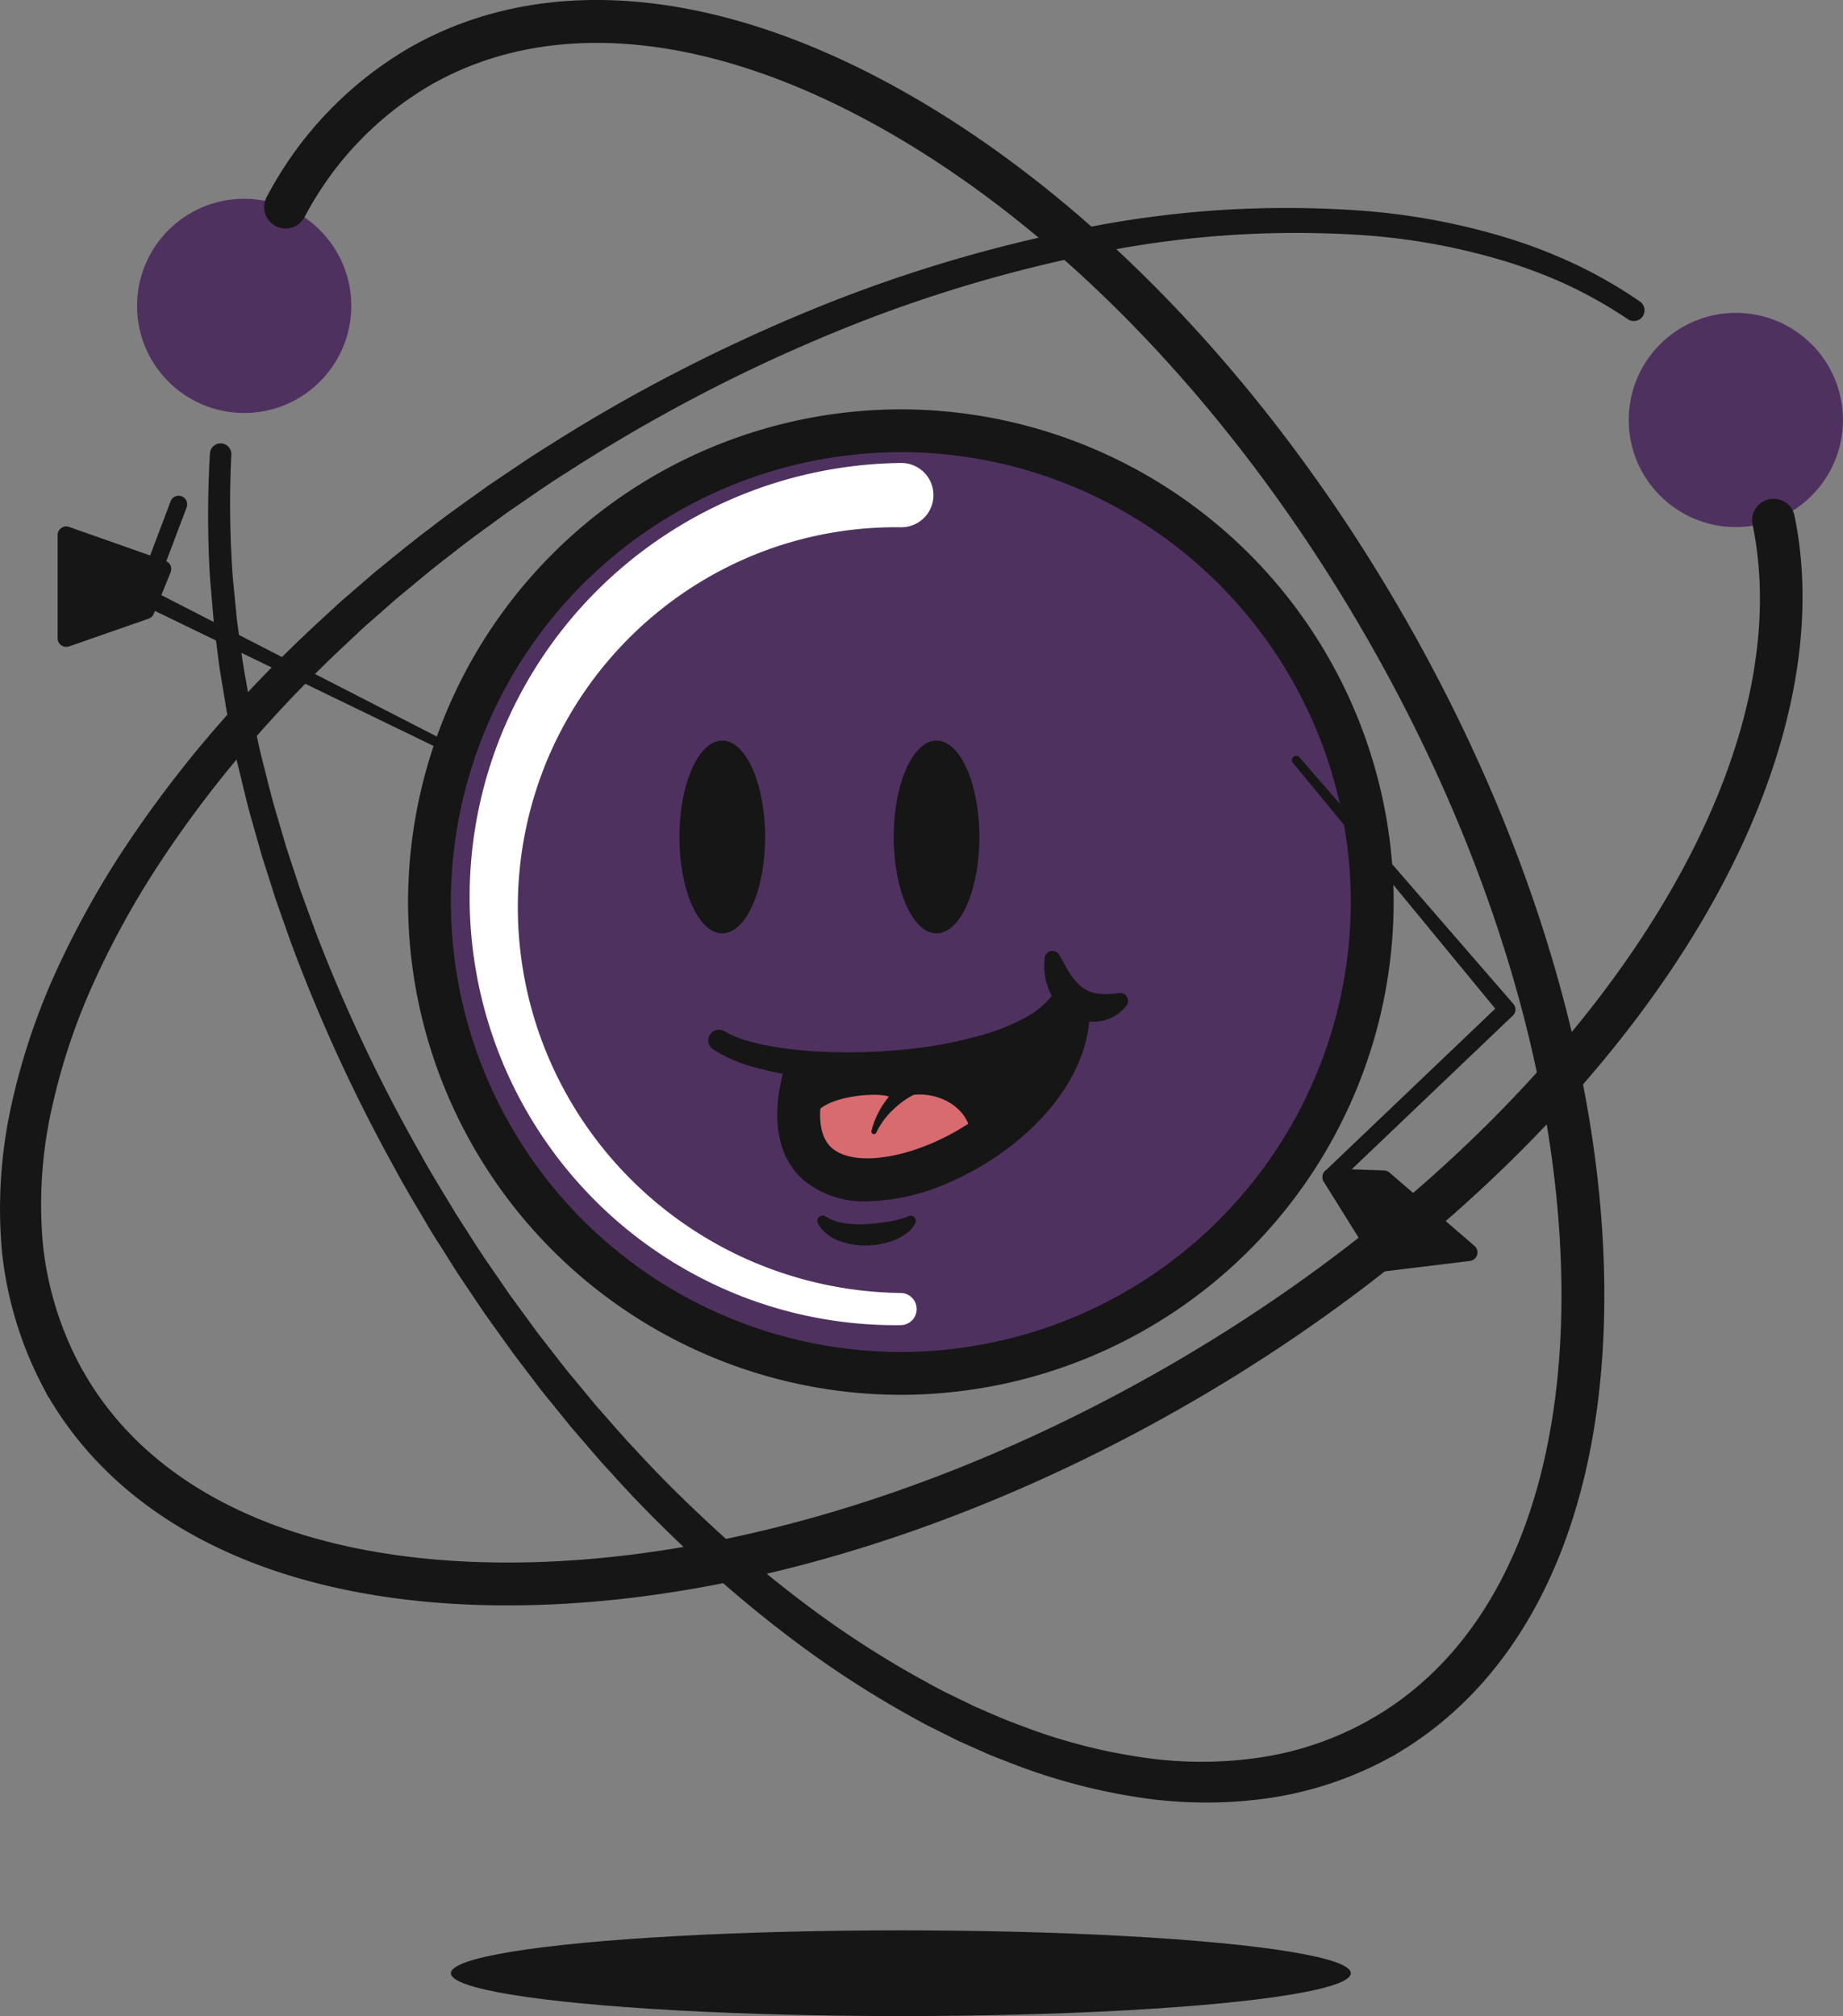 <svg xmlns="http://www.w3.org/2000/svg" width="97.526" height="106.697" viewBox="0 0 97.526 106.697">
  <rect x="0" y="0" width="97.526" height="106.697" fill="#808080" stroke="none"/>
  <g id="Group_2" data-name="Group 2" transform="translate(-191.237 206.019)">
    <g id="Group_114" data-name="Group 114">
      <path id="Path_233" data-name="Path 233" d="M193.74-132.2a19.814,19.814,0,0,1-2.4-7.585,25.365,25.365,0,0,1,.52-7.837,35.4,35.4,0,0,1,2.508-7.342,48.283,48.283,0,0,1,3.805-6.692,62.407,62.407,0,0,1,4.68-6.068,71.566,71.566,0,0,1,5.339-5.467l.7-.646q.35-.327.713-.635l1.444-1.247c.988-.8,1.964-1.616,2.984-2.374,1-.785,2.047-1.507,3.077-2.251,1.057-.705,2.1-1.433,3.181-2.1q3.214-2.045,6.6-3.8t6.9-3.217a76.405,76.405,0,0,1,14.554-4.436,54.454,54.454,0,0,1,15.2-.952,35.2,35.2,0,0,1,7.525,1.446A27.093,27.093,0,0,1,274.667-192a24.617,24.617,0,0,1,3.346,1.936.566.566,0,0,1,.15.787.567.567,0,0,1-.782.154l-.016-.011a23.556,23.556,0,0,0-3.195-1.808,25.935,25.935,0,0,0-3.449-1.3,33.975,33.975,0,0,0-7.278-1.326,53.113,53.113,0,0,0-14.815,1.071,74.851,74.851,0,0,0-14.228,4.484q-3.441,1.463-6.744,3.222t-6.443,3.786c-1.056.661-2.07,1.385-3.1,2.085-1,.738-2.021,1.455-2.993,2.232-.992.752-1.939,1.559-2.9,2.351l-1.4,1.231q-.353.3-.69.627l-.68.637a69.069,69.069,0,0,0-5.149,5.373,60.355,60.355,0,0,0-4.476,5.915,46.36,46.36,0,0,0-3.587,6.445,33.424,33.424,0,0,0-2.3,6.93,23.206,23.206,0,0,0-.415,7.161,17.586,17.586,0,0,0,2.176,6.686l.007.013a1.134,1.134,0,0,1-.419,1.548,1.134,1.134,0,0,1-1.548-.419Z" fill="#161616"/>
      <path id="Path_234" data-name="Path 234" d="M264.985-113.113a19.065,19.065,0,0,1-6.541,2.246,23.393,23.393,0,0,1-6.839-.012,31.9,31.9,0,0,1-6.541-1.7c-.521-.206-1.05-.4-1.564-.617l-1.533-.682-1.5-.749c-.252-.12-.495-.257-.738-.393l-.731-.406a53.652,53.652,0,0,1-5.58-3.643,66.164,66.164,0,0,1-5.114-4.238c-1.619-1.507-3.2-3.057-4.669-4.7l-.56-.61-.541-.626-1.08-1.253-1.042-1.286-.521-.642-.5-.658-1-1.316-.962-1.343-.481-.672c-.159-.225-.309-.456-.464-.684l-.921-1.372c-.305-.459-.59-.93-.886-1.394s-.6-.926-.869-1.4c-.556-.95-1.131-1.889-1.648-2.861a87.173,87.173,0,0,1-5.518-11.986l-.551-1.557-.273-.779-.25-.787-.5-1.575-.448-1.59c-.313-1.055-.546-2.133-.812-3.2-.128-.535-.226-1.078-.34-1.617s-.229-1.078-.311-1.623l-.271-1.631c-.086-.544-.143-1.093-.216-1.639l-.1-.82c-.033-.274-.05-.549-.076-.824l-.142-1.648a55.623,55.623,0,0,1-.006-6.622.568.568,0,0,1,.6-.531.567.567,0,0,1,.531.594v.009a54.269,54.269,0,0,0,.076,6.465l.156,1.612c.029.268.048.537.084.8l.111.8c.077.535.139,1.071.229,1.6l.283,1.6c.086.533.21,1.06.322,1.588s.219,1.059.351,1.583c.272,1.046.512,2.1.831,3.135l.456,1.556.507,1.541.253.771.277.763.558,1.523a85.735,85.735,0,0,0,5.551,11.721c.518.95,1.093,1.867,1.649,2.794.274.467.579.914.868,1.37s.581.912.885,1.36l.919,1.336c.154.222.3.447.462.666l.478.654.959,1.307.995,1.278.5.639.517.624,1.033,1.247,1.07,1.215.536.606.553.59c1.456,1.593,3.012,3.088,4.6,4.537a64.164,64.164,0,0,0,5.008,4.061,51.731,51.731,0,0,0,5.415,3.452l.7.382c.234.128.469.256.71.369l1.438.7,1.465.633c.49.2.992.378,1.487.568a29.741,29.741,0,0,0,6.124,1.521,21.171,21.171,0,0,0,6.2-.051,16.785,16.785,0,0,0,5.753-2.04h0a1.134,1.134,0,0,1,1.55.409,1.133,1.133,0,0,1-.409,1.55Z" fill="#161616"/>
      <circle id="Ellipse_55" data-name="Ellipse 55" cx="5.669" cy="5.669" r="5.669" transform="translate(277.424 -189.461)" fill="#4f3160"/>
      <path id="Path_235" data-name="Path 235" d="M218.1-121.056h-.017c-11.551,0-20.2-3.962-24.345-11.147a1.134,1.134,0,0,1,.415-1.549,1.133,1.133,0,0,1,1.548.415c3.727,6.454,11.676,10.01,22.383,10.013h.016c10.93,0,23.35-3.7,34.978-10.409,20.748-11.979,33.745-30.705,30.9-44.527a1.134,1.134,0,0,1,.883-1.339,1.132,1.132,0,0,1,1.338.883c1.47,7.152-.923,15.8-6.739,24.338s-14.775,16.56-25.253,22.609C242.248-124.86,229.423-121.056,218.1-121.056Z" fill="#161616"/>
      <circle id="Ellipse_56" data-name="Ellipse 56" cx="5.669" cy="5.669" r="5.669" transform="translate(198.489 -195.5)" fill="#4f3160"/>
      <path id="Path_236" data-name="Path 236" d="M264.419-112.961a1.133,1.133,0,0,1-.983-.567,1.134,1.134,0,0,1,.415-1.549c6.454-3.726,10.01-11.675,10.014-22.382,0-10.934-3.694-23.362-10.41-34.994s-15.63-21.048-25.1-26.512c-9.274-5.351-17.937-6.246-24.39-2.52a17.538,17.538,0,0,0-6.619,6.969,1.134,1.134,0,0,1-1.539.452,1.134,1.134,0,0,1-.452-1.538,19.787,19.787,0,0,1,7.476-7.847c7.185-4.148,16.652-3.253,26.658,2.52,9.81,5.659,19.019,15.37,25.931,27.342s10.717,24.8,10.713,36.128c0,11.552-3.962,20.2-11.147,24.346A1.127,1.127,0,0,1,264.419-112.961Z" fill="#161616"/>
    </g>
    <ellipse id="Ellipse_57" data-name="Ellipse 57" cx="23.81" cy="2.268" rx="23.81" ry="2.268" transform="translate(215.098 -103.858)" fill="#161616"/>
    <g id="Group_120" data-name="Group 120">
      <g id="Group_115" data-name="Group 115">
        <path id="Path_237" data-name="Path 237" d="M216.8-165.271,198.995-173.9a.454.454,0,0,1-.21-.606.454.454,0,0,1,.606-.21l.009,0,17.606,9.04a.227.227,0,0,1,.1.3A.225.225,0,0,1,216.8-165.271Z" fill="#161616"/>
        <path id="Path_238" data-name="Path 238" d="M199.2-174.933a.447.447,0,0,1-.16-.029.453.453,0,0,1-.264-.585l1.489-3.941a.453.453,0,0,1,.585-.264.454.454,0,0,1,.264.584l-1.49,3.942A.452.452,0,0,1,199.2-174.933Z" fill="#161616"/>
        <path id="Path_239" data-name="Path 239" d="M199.846-175.906l-.892,2.2-4.213,1.47v-5.466Z" fill="#161616"/>
        <path id="Path_240" data-name="Path 240" d="M194.741-171.786a.457.457,0,0,1-.263-.084.453.453,0,0,1-.191-.37v-5.465a.456.456,0,0,1,.192-.371.452.452,0,0,1,.412-.057l5.106,1.8a.453.453,0,0,1,.263.241.456.456,0,0,1,.007.357l-.893,2.2a.455.455,0,0,1-.271.257l-4.213,1.471A.48.48,0,0,1,194.741-171.786Zm.453-5.279v4.187l3.417-1.193.636-1.566Z" fill="#161616"/>
      </g>
      <circle id="Ellipse_58" data-name="Ellipse 58" cx="24.944" cy="24.944" r="24.944" transform="translate(213.964 -183.225)" fill="#4f3160"/>
      <path id="Path_241" data-name="Path 241" d="M238.907-132.2a26.107,26.107,0,0,1-26.077-26.078,26.106,26.106,0,0,1,26.077-26.077,26.107,26.107,0,0,1,26.078,26.077A26.107,26.107,0,0,1,238.907-132.2Zm0-49.888a23.837,23.837,0,0,0-23.81,23.81,23.837,23.837,0,0,0,23.81,23.81,23.837,23.837,0,0,0,23.81-23.81A23.837,23.837,0,0,0,238.907-182.091Z" fill="#161616"/>
      <path id="Path_242" data-name="Path 242" d="M238.908-135.888a22.467,22.467,0,0,1-8.612-1.6,22.6,22.6,0,0,1-7.373-4.8,22.7,22.7,0,0,1-5-7.292,22.777,22.777,0,0,1-1.833-8.693,22.9,22.9,0,0,1,1.636-8.774,23.051,23.051,0,0,1,4.9-7.511,23.132,23.132,0,0,1,7.43-5.092,23.216,23.216,0,0,1,8.856-1.866h0a1.7,1.7,0,0,1,1.72,1.681,1.7,1.7,0,0,1-1.68,1.721h-.042a19.911,19.911,0,0,0-7.634,1.409,20.036,20.036,0,0,0-6.547,4.252A20.168,20.168,0,0,0,220.279-166a20.216,20.216,0,0,0-1.638,7.715,20.331,20.331,0,0,0,1.442,7.8,20.462,20.462,0,0,0,4.343,6.684,20.581,20.581,0,0,0,6.6,4.54,20.641,20.641,0,0,0,7.879,1.671h0a.851.851,0,0,1,.839.862A.851.851,0,0,1,238.908-135.888Z" fill="#fff"/>
      <g id="Group_118" data-name="Group 118">
        <ellipse id="Ellipse_59" data-name="Ellipse 59" cx="2.268" cy="5.102" rx="2.268" ry="5.102" transform="translate(227.189 -166.825)" fill="#161616"/>
        <ellipse id="Ellipse_60" data-name="Ellipse 60" cx="2.268" cy="5.102" rx="2.268" ry="5.102" transform="translate(238.528 -166.825)" fill="#161616"/>
        <g id="Group_117" data-name="Group 117">
          <path id="Path_243" data-name="Path 243" d="M229.6-151.427a5.347,5.347,0,0,0,.98.429,11.041,11.041,0,0,0,1.109.283,19.105,19.105,0,0,0,2.321.311,29.1,29.1,0,0,0,4.723-.039,23.181,23.181,0,0,0,4.583-.833,11.235,11.235,0,0,0,2.062-.826,4.691,4.691,0,0,0,1.513-1.2l.01-.013a1.134,1.134,0,0,1,1.59-.218,1.135,1.135,0,0,1,.218,1.589c-.015.019-.031.04-.047.057a6.813,6.813,0,0,1-2.341,1.69,13.216,13.216,0,0,1-2.49.837,25.011,25.011,0,0,1-5,.615,30.727,30.727,0,0,1-4.972-.25,20.344,20.344,0,0,1-2.465-.479,7.984,7.984,0,0,1-2.424-1.01.566.566,0,0,1-.158-.786.566.566,0,0,1,.761-.173Z" fill="#161616"/>
          <path id="Path_244" data-name="Path 244" d="M234.2-149.265l-.307,3.248,1.646,2.122s6.188-.542,6.232-.608,5.662-6.43,5.662-6.43l-3.709.077-4.279.889-4.279.132Z" fill="#161616"/>
          <g id="Group_116" data-name="Group 116">
            <path id="Path_245" data-name="Path 245" d="M239.586-148.078a3.9,3.9,0,0,0-.5.3,4.944,4.944,0,0,0-.579.478,4.149,4.149,0,0,0-.9,1.222v0a.137.137,0,0,1-.182.065.137.137,0,0,1-.074-.156,4.566,4.566,0,0,1,.7-1.515c.071-.1.147-.2.225-.3-.738-.278-3.966.037-3.966,1.266l.366,1.617s1.88.885,1.88.931,3.613,0,3.613,0l2.371-1.217C242.95-146.931,241.349-148.252,239.586-148.078Z" fill="#d76b6f"/>
          </g>
          <path id="Path_246" data-name="Path 246" d="M237.152-142.441a5.01,5.01,0,0,1-3.422-1.146c-1.026-.919-2-2.784-.826-6.452.191-.6.477.122,1.074.313s1.277-.217,1.086.379c-.629,1.959-.565,3.4.179,4.071.951.851,3.157.723,5.49-.319,2.845-1.272,5.907-4,5.907-7a1.134,1.134,0,0,1,1.134-1.134,1.134,1.134,0,0,1,1.134,1.134c0,4.027-3.642,7.457-7.25,9.069A11.261,11.261,0,0,1,237.152-142.441Z" fill="#161616"/>
          <path id="Path_247" data-name="Path 247" d="M247.3-155.462c.232.382.4.757.62,1.055a2.612,2.612,0,0,0,.657.694,1.8,1.8,0,0,0,.763.285,4.143,4.143,0,0,0,1.064-.028l.059-.007a.418.418,0,0,1,.467.363.424.424,0,0,1-.079.3,2.2,2.2,0,0,1-1.442.831,2.379,2.379,0,0,1-1.756-.463,2.874,2.874,0,0,1-.979-1.389c-.04-.127-.079-.253-.108-.379s-.041-.253-.054-.38a2.051,2.051,0,0,1-.015-.375c0-.124.007-.248.021-.371a.412.412,0,0,1,.455-.364.407.407,0,0,1,.306.194Z" fill="#161616"/>
          <path id="Path_248" data-name="Path 248" d="M234.951-141.625a2.46,2.46,0,0,0,1,.345,5.86,5.86,0,0,0,1.113.044,10.3,10.3,0,0,0,1.136-.123,4.884,4.884,0,0,0,1.01-.254l.117-.047a.273.273,0,0,1,.355.153.276.276,0,0,1-.005.215,1.552,1.552,0,0,1-.551.607c-.1.069-.209.129-.318.189s-.218.1-.33.142a4.119,4.119,0,0,1-1.379.246,3.94,3.94,0,0,1-1.411-.223,2.145,2.145,0,0,1-1.168-.927.289.289,0,0,1,.118-.392.29.29,0,0,1,.291.01Z" fill="#161616"/>
        </g>
      </g>
      <g id="Group_119" data-name="Group 119">
        <path id="Path_249" data-name="Path 249" d="M260-165.942l11.321,13.055a.448.448,0,0,1-.029.616l0,0-9.3,8.874a.455.455,0,0,1-.642-.015.453.453,0,0,1,.016-.641l9.3-8.875-.033.621L259.653-165.65a.226.226,0,0,1,.031-.319A.226.226,0,0,1,260-165.942Z" fill="#161616"/>
        <path id="Path_250" data-name="Path 250" d="M261.669-143.72l2.826,4.535,4.477-.549-4.5-3.884Z" fill="#161616"/>
        <path id="Path_251" data-name="Path 251" d="M264.495-138.732a.454.454,0,0,1-.385-.213l-2.826-4.535a.455.455,0,0,1-.008-.468.454.454,0,0,1,.409-.226l2.8.1a.455.455,0,0,1,.279.11l4.5,3.884a.451.451,0,0,1,.137.475.453.453,0,0,1-.378.319l-4.477.548A.507.507,0,0,1,264.495-138.732Zm-1.99-4.5,2.222,3.566,3.173-.389-3.6-3.111Z" fill="#161616"/>
      </g>
    </g>
  </g>
</svg>
